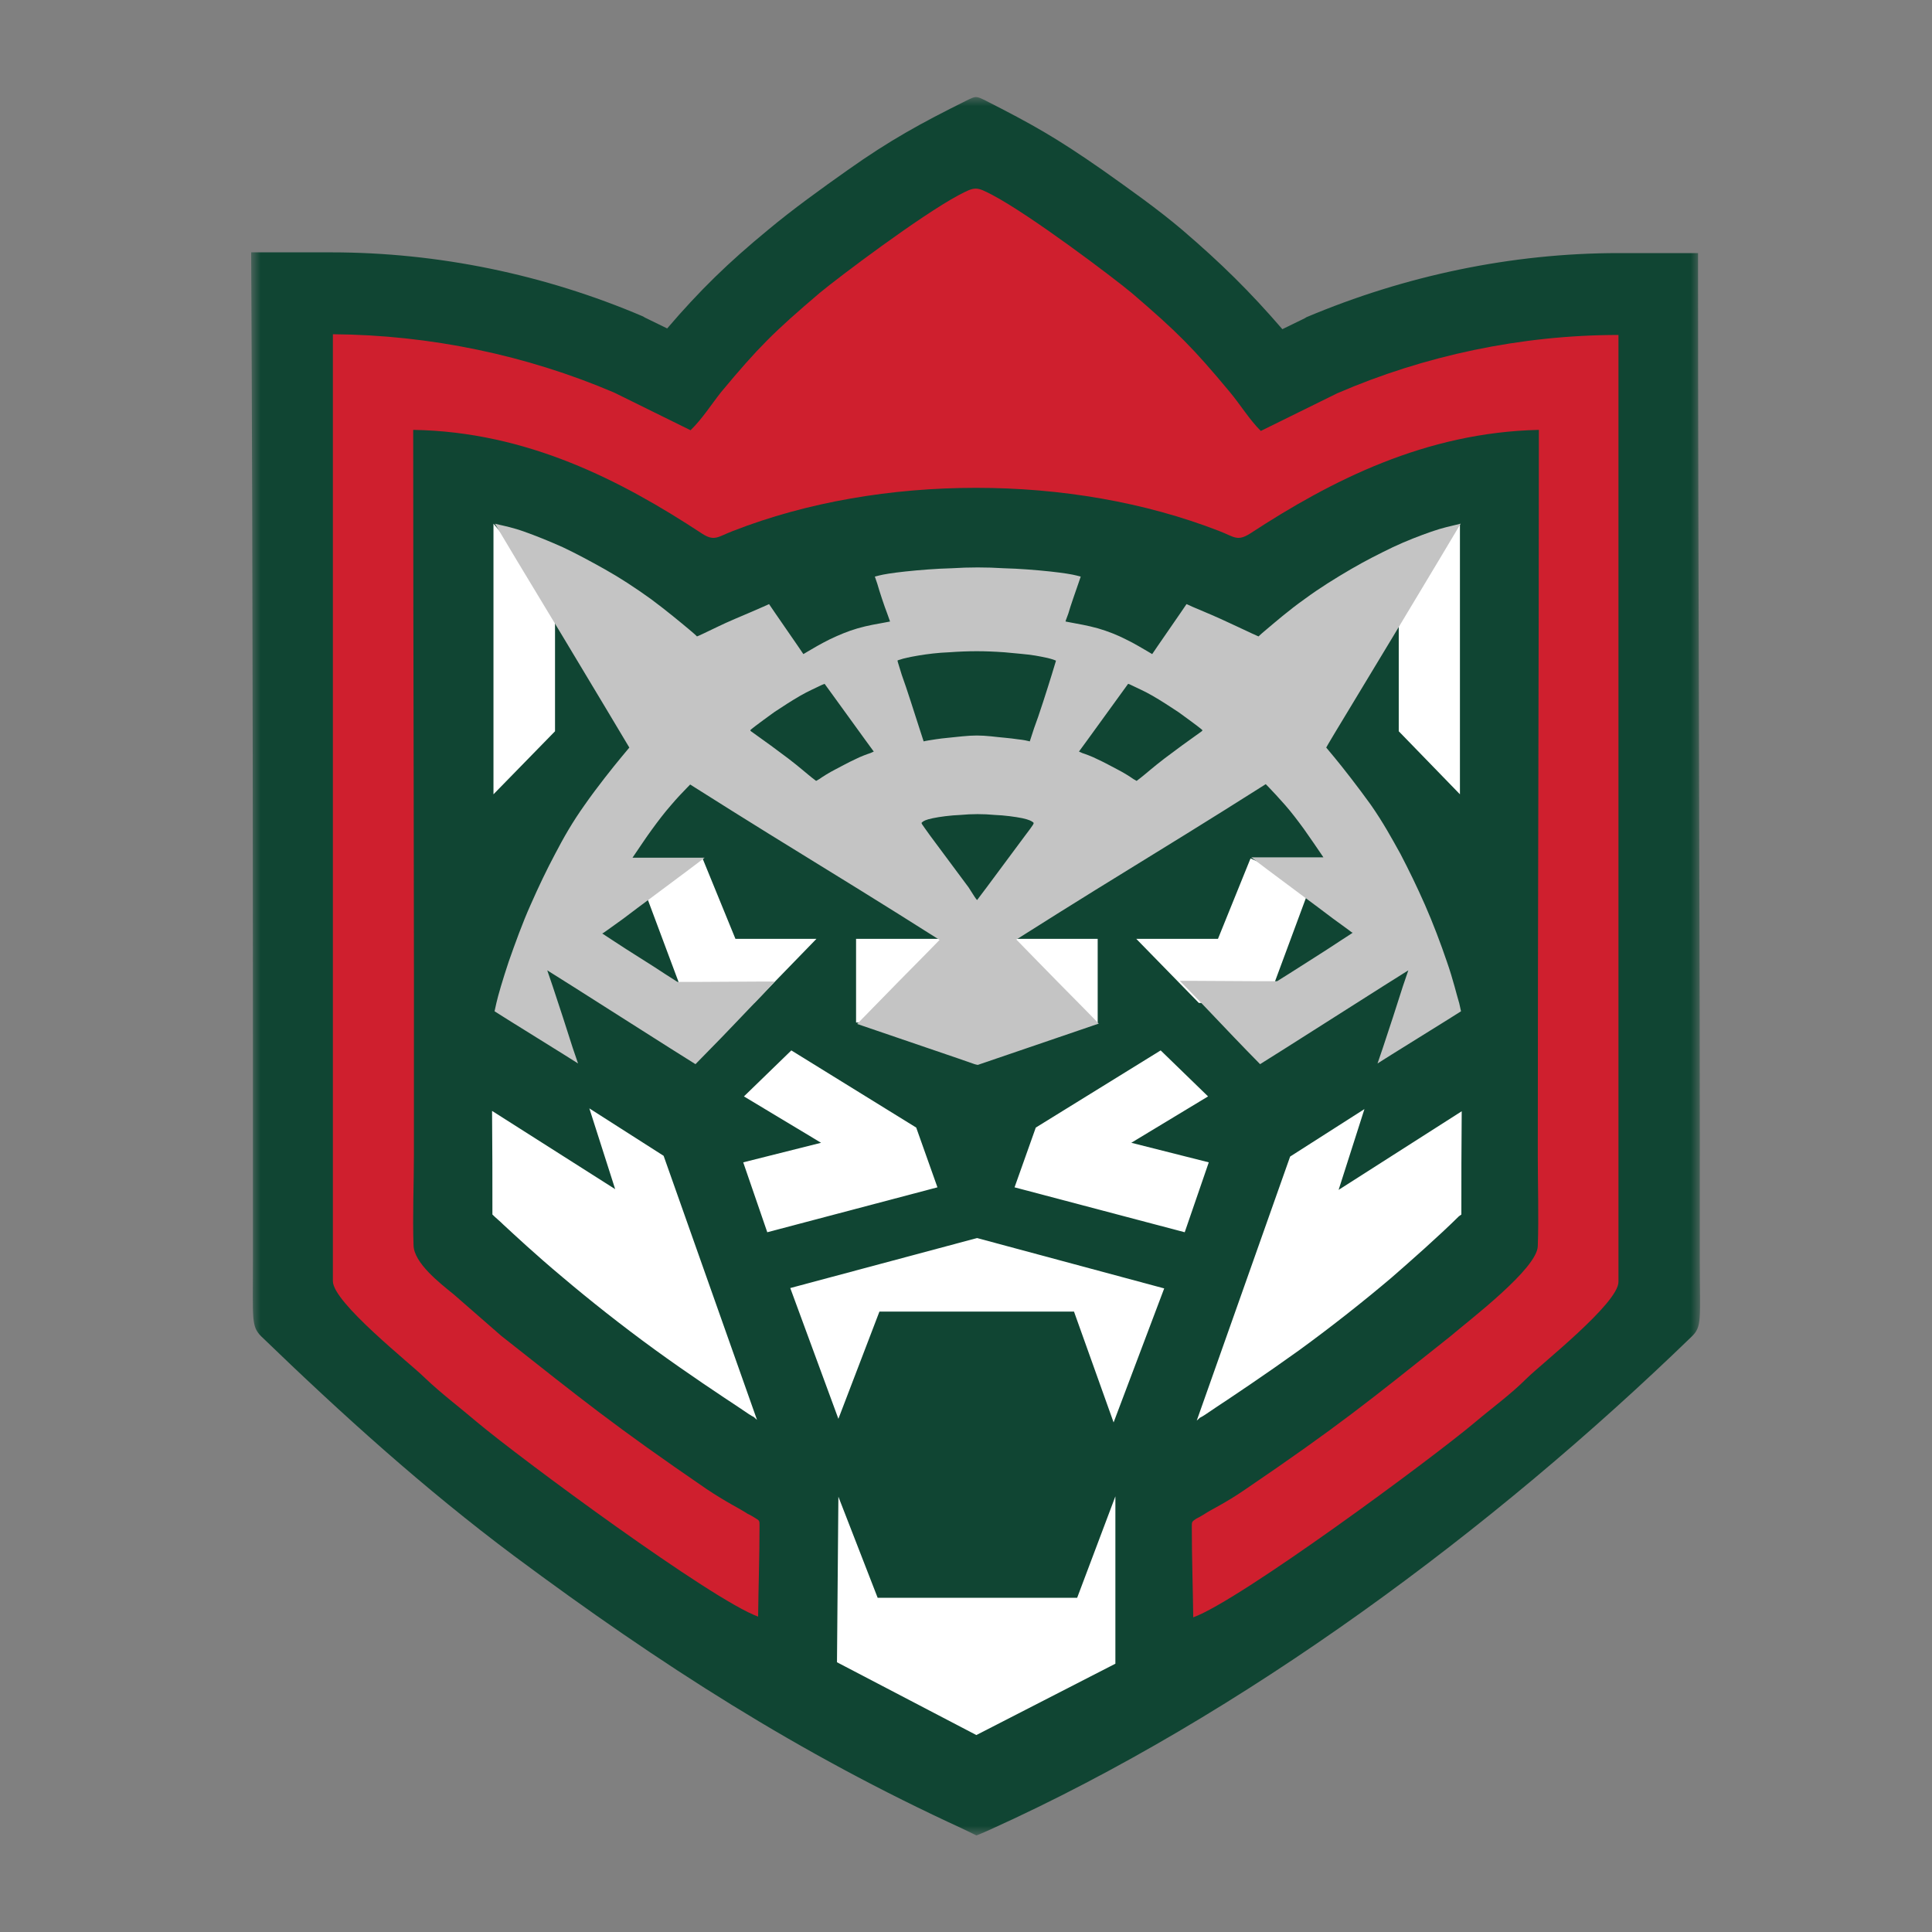 <svg width="100" height="100" viewBox="0 0 100 100" fill="none" xmlns="http://www.w3.org/2000/svg">
<rect x="0" y="0" width="100" height="100" fill="#808080" stroke="none"/>
<g clip-path="url(#clip0_135_889)">
<mask id="mask0_135_889" style="mask-type:luminance" maskUnits="userSpaceOnUse" x="13" y="5" width="75" height="90">
<path d="M88 5H13V95H88V5Z" fill="white"/>
</mask>
<g mask="url(#mask0_135_889)">
<path fill-rule="evenodd" clip-rule="evenodd" d="M13.092 65.244C13.092 68.3 13 68.638 13.513 69.162C17.706 73.213 21.954 77.056 26.623 80.544C34.185 86.169 41.345 90.763 49.841 94.662L50.537 95C50.537 95 50.537 95.019 51.251 94.7C64.361 88.775 77.288 79.138 87.561 69.181C88.11 68.656 87.982 68.3 87.982 65.263C88 47.881 87.89 30.5 87.89 13.1H83.77C78.259 13.1 72.729 14.262 67.62 16.419L67.529 16.475L66.375 17.038C64.691 15.088 63.208 13.625 61.193 11.9C59.912 10.812 58.447 9.781 57.074 8.806C54.657 7.119 53.411 6.425 51.013 5.206C50.518 4.963 50.518 4.963 50.024 5.206C47.68 6.369 46.069 7.25 43.872 8.806C42.517 9.762 41.033 10.831 39.752 11.9C37.701 13.588 36.218 15.031 34.533 17L33.38 16.438L33.288 16.381C28.198 14.206 22.668 13.062 17.138 13.062H13C13.092 30.481 13.092 47.862 13.092 65.244Z" fill="#104533"/>
<path fill-rule="evenodd" clip-rule="evenodd" d="M35.742 22.269L31.787 20.319C27.265 18.388 22.284 17.338 17.23 17.3V66.313C17.23 67.419 21.259 70.588 21.991 71.319C22.834 72.125 23.786 72.838 24.665 73.588C26.917 75.481 36.841 82.813 39.24 83.675C39.258 82.1 39.313 80.563 39.313 78.988C39.313 78.707 39.313 78.707 39.093 78.575C39.002 78.519 38.855 78.425 38.69 78.35C38.269 78.069 37.61 77.769 36.548 77.056C31.787 73.794 30.176 72.481 25.946 69.144L23.474 66.988C22.779 66.425 21.424 65.375 21.405 64.457C21.35 62.938 21.424 61.288 21.424 59.75C21.442 47.282 21.387 34.757 21.387 22.25C27.265 22.344 32.135 24.857 36.328 27.613C36.987 28.044 37.152 27.782 37.94 27.482C41.785 25.982 46.143 25.25 50.519 25.25C54.895 25.25 59.235 25.982 63.098 27.482C63.886 27.782 64.032 28.044 64.71 27.613C68.903 24.875 73.773 22.381 79.651 22.25C79.651 34.775 79.596 47.263 79.596 59.788C79.596 61.325 79.651 62.975 79.596 64.494C79.578 65.656 76.062 68.319 75.055 69.181C70.862 72.519 69.251 73.832 64.453 77.094C63.391 77.825 62.732 78.106 62.311 78.388C62.164 78.481 62.018 78.556 61.908 78.613C61.688 78.763 61.688 78.763 61.688 79.025C61.688 80.6 61.743 82.138 61.762 83.713C64.16 82.85 74.085 75.519 76.337 73.625C77.198 72.894 78.186 72.181 79.01 71.356C79.743 70.625 83.771 67.457 83.771 66.35V17.338C78.736 17.338 73.719 18.407 69.214 20.357L65.259 22.306C64.673 21.725 64.197 20.938 63.648 20.282C61.743 17.994 60.938 17.188 58.576 15.163C57.605 14.356 53.394 11.169 51.38 10.1C50.519 9.65 50.483 9.65 49.622 10.1C47.626 11.169 43.396 14.356 42.426 15.163C40.045 17.188 39.24 17.994 37.335 20.282C36.841 20.9 36.347 21.688 35.742 22.269Z" fill="#CF1F2E"/>
<path fill-rule="evenodd" clip-rule="evenodd" d="M43.395 77.469L43.322 86.038L50.536 89.806L57.732 86.113V77.45L55.754 82.7H45.427L43.395 77.469ZM75.64 62.863L75.511 62.956C74.468 63.988 73.021 65.263 72.032 66.125C70.641 67.306 68.938 68.656 67.235 69.894C65.514 71.131 63.774 72.294 62.895 72.875C62.456 73.175 62.236 73.325 62.108 73.381L61.943 73.531L66.777 59.863L70.623 57.406L69.286 61.588L75.658 57.519C75.64 59.3 75.64 61.081 75.64 62.863ZM25.487 62.863C25.652 63.031 25.89 63.219 26.055 63.388C26.604 63.894 27.703 64.925 29.094 66.088C30.486 67.269 32.189 68.619 33.892 69.856C35.594 71.094 37.352 72.256 38.231 72.838C38.671 73.138 38.89 73.288 39.019 73.344L39.183 73.494L34.349 59.825L30.504 57.369L31.841 61.55L25.469 57.5C25.487 59.3 25.487 61.081 25.487 62.863ZM43.395 73.438L45.519 67.888H55.59L57.64 73.625L60.259 66.688L50.572 64.081L40.904 66.669L43.395 73.438ZM61.321 63.781L52.513 61.456L53.612 58.363L60.076 54.369L62.529 56.75L58.556 59.15L62.566 60.163L61.321 63.781ZM39.714 63.781L48.522 61.456L47.423 58.363L40.959 54.369L38.506 56.75L42.498 59.15L38.469 60.163L39.714 63.781ZM72.399 30.894L75.566 27.106V41.113L72.399 37.85V30.894ZM28.728 30.894L25.542 27.106V41.113L28.728 37.85V30.894ZM65.587 51.894L62.053 51.913L58.812 48.594H63.042L64.727 44.431L67.839 45.819L65.587 51.894ZM56.816 52.925H44.31V48.594H56.816V52.925ZM35.521 51.894L39.037 51.913L42.26 48.594H38.066L36.364 44.431L33.251 45.819L35.521 51.894Z" fill="white"/>
<path fill-rule="evenodd" clip-rule="evenodd" d="M50.573 46.588C50.592 46.569 51.049 45.95 51.068 45.931C51.562 45.275 52.551 43.925 53.045 43.269C53.54 42.613 53.54 42.613 53.466 42.556C53.393 42.5 53.265 42.425 52.917 42.35C52.551 42.275 51.983 42.2 51.489 42.181C50.903 42.125 50.299 42.125 49.713 42.181C49.218 42.2 48.632 42.275 48.284 42.35C47.918 42.425 47.79 42.5 47.735 42.556C47.662 42.613 47.662 42.575 48.156 43.269C48.651 43.925 49.639 45.275 50.134 45.931C50.427 46.4 50.518 46.531 50.573 46.588ZM42.681 35.394L43.103 35.975L44.787 38.3C45.208 38.881 45.227 38.9 45.227 38.9L45.062 38.975C44.897 39.031 44.567 39.144 44.238 39.313C43.908 39.463 43.579 39.65 43.249 39.819C42.919 39.988 42.59 40.194 42.407 40.325L42.242 40.419L42.022 40.25C41.803 40.081 41.363 39.688 40.795 39.256C40.228 38.825 39.532 38.319 39.184 38.075C38.836 37.831 38.836 37.831 38.836 37.794C38.855 37.775 38.909 37.719 39.111 37.569C39.312 37.419 39.66 37.156 40.081 36.856C40.502 36.575 40.997 36.256 41.418 36.013C41.839 35.769 42.242 35.6 42.425 35.506C42.608 35.413 42.663 35.413 42.681 35.394ZM58.392 35.394L57.971 35.975L56.286 38.3C55.865 38.881 55.847 38.9 55.847 38.9L56.011 38.975C56.176 39.031 56.506 39.144 56.835 39.313C57.165 39.463 57.495 39.65 57.824 39.819C58.154 39.988 58.483 40.194 58.666 40.325L58.831 40.419L59.051 40.25C59.271 40.081 59.71 39.688 60.278 39.256C60.846 38.825 61.541 38.319 61.889 38.075C62.237 37.831 62.237 37.831 62.237 37.794C62.219 37.775 62.164 37.719 61.962 37.569C61.761 37.419 61.413 37.156 60.992 36.856C60.571 36.575 60.076 36.256 59.655 36.013C59.234 35.769 58.831 35.6 58.648 35.506C58.465 35.413 58.447 35.413 58.392 35.394ZM49.804 38.113C49.328 38.169 48.797 38.206 48.449 38.263C48.101 38.319 47.955 38.338 47.882 38.356L47.808 38.375L47.589 37.7C47.369 37.025 46.929 35.619 46.673 34.925C46.453 34.213 46.453 34.213 46.453 34.194C46.453 34.194 46.453 34.175 46.6 34.138C46.746 34.081 47.094 34.006 47.534 33.931C47.973 33.856 48.577 33.781 49.108 33.763C50.152 33.688 50.958 33.688 52.002 33.763C52.551 33.819 53.118 33.856 53.576 33.931C54.016 34.006 54.345 34.081 54.51 34.138L54.657 34.194C54.657 34.194 54.657 34.213 54.437 34.925C54.217 35.638 53.778 37.025 53.521 37.7L53.301 38.375L53.228 38.356C53.155 38.338 53.009 38.3 52.661 38.263C52.313 38.206 51.764 38.169 51.306 38.113C50.738 38.056 50.39 38.056 49.804 38.113ZM31.219 48.294C31.201 48.313 31.164 48.313 31.164 48.313L31.823 48.744C32.464 49.175 33.782 49.981 34.423 50.413C35.064 50.825 35.064 50.825 35.083 50.825H35.943C36.785 50.825 38.433 50.806 39.257 50.806H40.1C40.1 50.806 40.118 50.806 39.44 51.519C38.745 52.231 37.39 53.675 36.694 54.369L35.998 55.081L34.716 54.275C33.435 53.469 30.889 51.838 29.608 51.031L28.326 50.225L28.601 51.031C28.875 51.838 29.388 53.431 29.644 54.238L29.919 55.044L29.205 54.594C28.491 54.144 27.026 53.244 26.312 52.794L25.598 52.344L25.689 51.931C25.781 51.519 26.019 50.713 26.33 49.775C26.66 48.838 27.044 47.769 27.465 46.831C27.887 45.875 28.289 45.031 28.729 44.206C29.168 43.363 29.626 42.556 30.267 41.656C30.908 40.738 31.732 39.706 32.153 39.2L32.574 38.694L31.42 36.763C30.267 34.831 27.941 30.969 26.77 29.038L25.616 27.106L25.854 27.163C26.092 27.219 26.568 27.313 27.136 27.519C27.722 27.725 28.418 28.006 29.132 28.325C29.846 28.663 30.541 29.038 31.311 29.469C32.08 29.9 32.885 30.425 33.691 31.006C34.478 31.588 35.266 32.244 35.669 32.581C36.071 32.919 36.071 32.938 36.071 32.938C36.071 32.938 36.071 32.956 36.419 32.788C36.749 32.638 37.408 32.3 38.031 32.038C38.653 31.775 39.221 31.531 39.514 31.4L39.807 31.269L40.1 31.7C40.392 32.131 40.997 32.994 41.29 33.425L41.583 33.856L41.803 33.725C42.022 33.594 42.498 33.313 42.956 33.088C43.432 32.863 43.872 32.675 44.384 32.525C44.897 32.375 45.465 32.281 45.776 32.225L46.069 32.169L45.922 31.756C45.776 31.381 45.52 30.613 45.41 30.219L45.282 29.844L45.501 29.788C45.721 29.731 46.16 29.656 46.856 29.581C47.552 29.506 48.486 29.431 49.255 29.413C50.17 29.356 51.049 29.356 51.965 29.413C52.734 29.431 53.668 29.506 54.364 29.581C55.059 29.656 55.499 29.731 55.718 29.788L55.938 29.844L55.81 30.219C55.682 30.594 55.407 31.363 55.297 31.756C55.151 32.131 55.151 32.169 55.151 32.169C55.151 32.169 55.169 32.169 55.444 32.225C55.737 32.281 56.304 32.375 56.835 32.525C57.348 32.675 57.824 32.863 58.264 33.088C58.74 33.313 59.179 33.594 59.417 33.725L59.637 33.856L59.93 33.425C60.223 32.994 60.827 32.131 61.12 31.7L61.413 31.269C61.413 31.269 61.431 31.269 61.706 31.4C61.999 31.531 62.567 31.756 63.189 32.038C63.812 32.319 64.471 32.638 64.8 32.788C65.13 32.938 65.13 32.938 65.148 32.938C65.148 32.938 65.148 32.919 65.551 32.581C65.954 32.244 66.705 31.588 67.529 31.006C68.316 30.425 69.14 29.919 69.909 29.469C70.678 29.019 71.392 28.663 72.088 28.325C72.802 27.988 73.498 27.725 74.084 27.519C74.67 27.313 75.146 27.219 75.366 27.163L75.604 27.106L74.45 29.038C73.297 30.969 70.971 34.831 69.799 36.763C68.627 38.694 68.646 38.694 68.646 38.694L69.067 39.2C69.488 39.706 70.294 40.738 70.953 41.656C71.594 42.575 72.033 43.381 72.491 44.206C72.93 45.05 73.333 45.875 73.754 46.831C74.175 47.788 74.578 48.856 74.89 49.775C75.219 50.713 75.402 51.519 75.531 51.931L75.622 52.344L74.908 52.794C74.194 53.244 72.729 54.144 72.015 54.594L71.301 55.044L71.576 54.238C71.85 53.431 72.363 51.838 72.619 51.031L72.894 50.225L71.612 51.031C70.33 51.838 67.785 53.469 66.503 54.275L65.222 55.081L64.526 54.369C63.83 53.656 62.402 52.138 61.761 51.481L61.065 50.769H61.926C62.768 50.769 64.416 50.788 65.24 50.788H66.101L66.76 50.375C67.401 49.963 68.719 49.138 69.36 48.706C70.001 48.294 70.019 48.275 70.019 48.275C70.019 48.275 70.001 48.275 69.964 48.256C69.946 48.238 69.873 48.181 68.994 47.544C68.133 46.888 66.448 45.65 65.606 45.013L64.764 44.375H68.499L68.334 44.131C68.17 43.888 67.822 43.381 67.492 42.913C67.163 42.463 66.851 42.05 66.522 41.675C66.192 41.3 65.862 40.944 65.679 40.756L65.515 40.588L63.372 41.938C61.23 43.288 56.89 45.931 54.748 47.281L52.606 48.631L53.32 49.363C54.034 50.094 55.444 51.538 56.158 52.25L56.872 52.981L55.828 53.338L51.654 54.763L50.61 55.119L50.518 55.1C50.5 55.1 50.463 55.081 50.445 55.081L49.584 54.781L45.41 53.356L44.366 53L45.08 52.269C45.794 51.538 47.204 50.094 47.918 49.381L48.632 48.65L46.49 47.3C44.348 45.95 40.008 43.306 37.866 41.956L35.723 40.606L35.559 40.775C35.394 40.944 35.046 41.3 34.716 41.694C34.387 42.069 34.075 42.481 33.746 42.931C33.416 43.381 33.087 43.888 32.904 44.15L32.739 44.394H36.474L35.632 45.031C34.79 45.669 33.105 46.906 32.244 47.563C31.329 48.219 31.256 48.275 31.219 48.294Z" fill="#C4C4C4"/>
</g>
</g>
<defs>
<clipPath id="clip0_135_889">
<rect width="75" height="90" fill="white" transform="translate(13 5)"/>
</clipPath>
</defs>
</svg>
